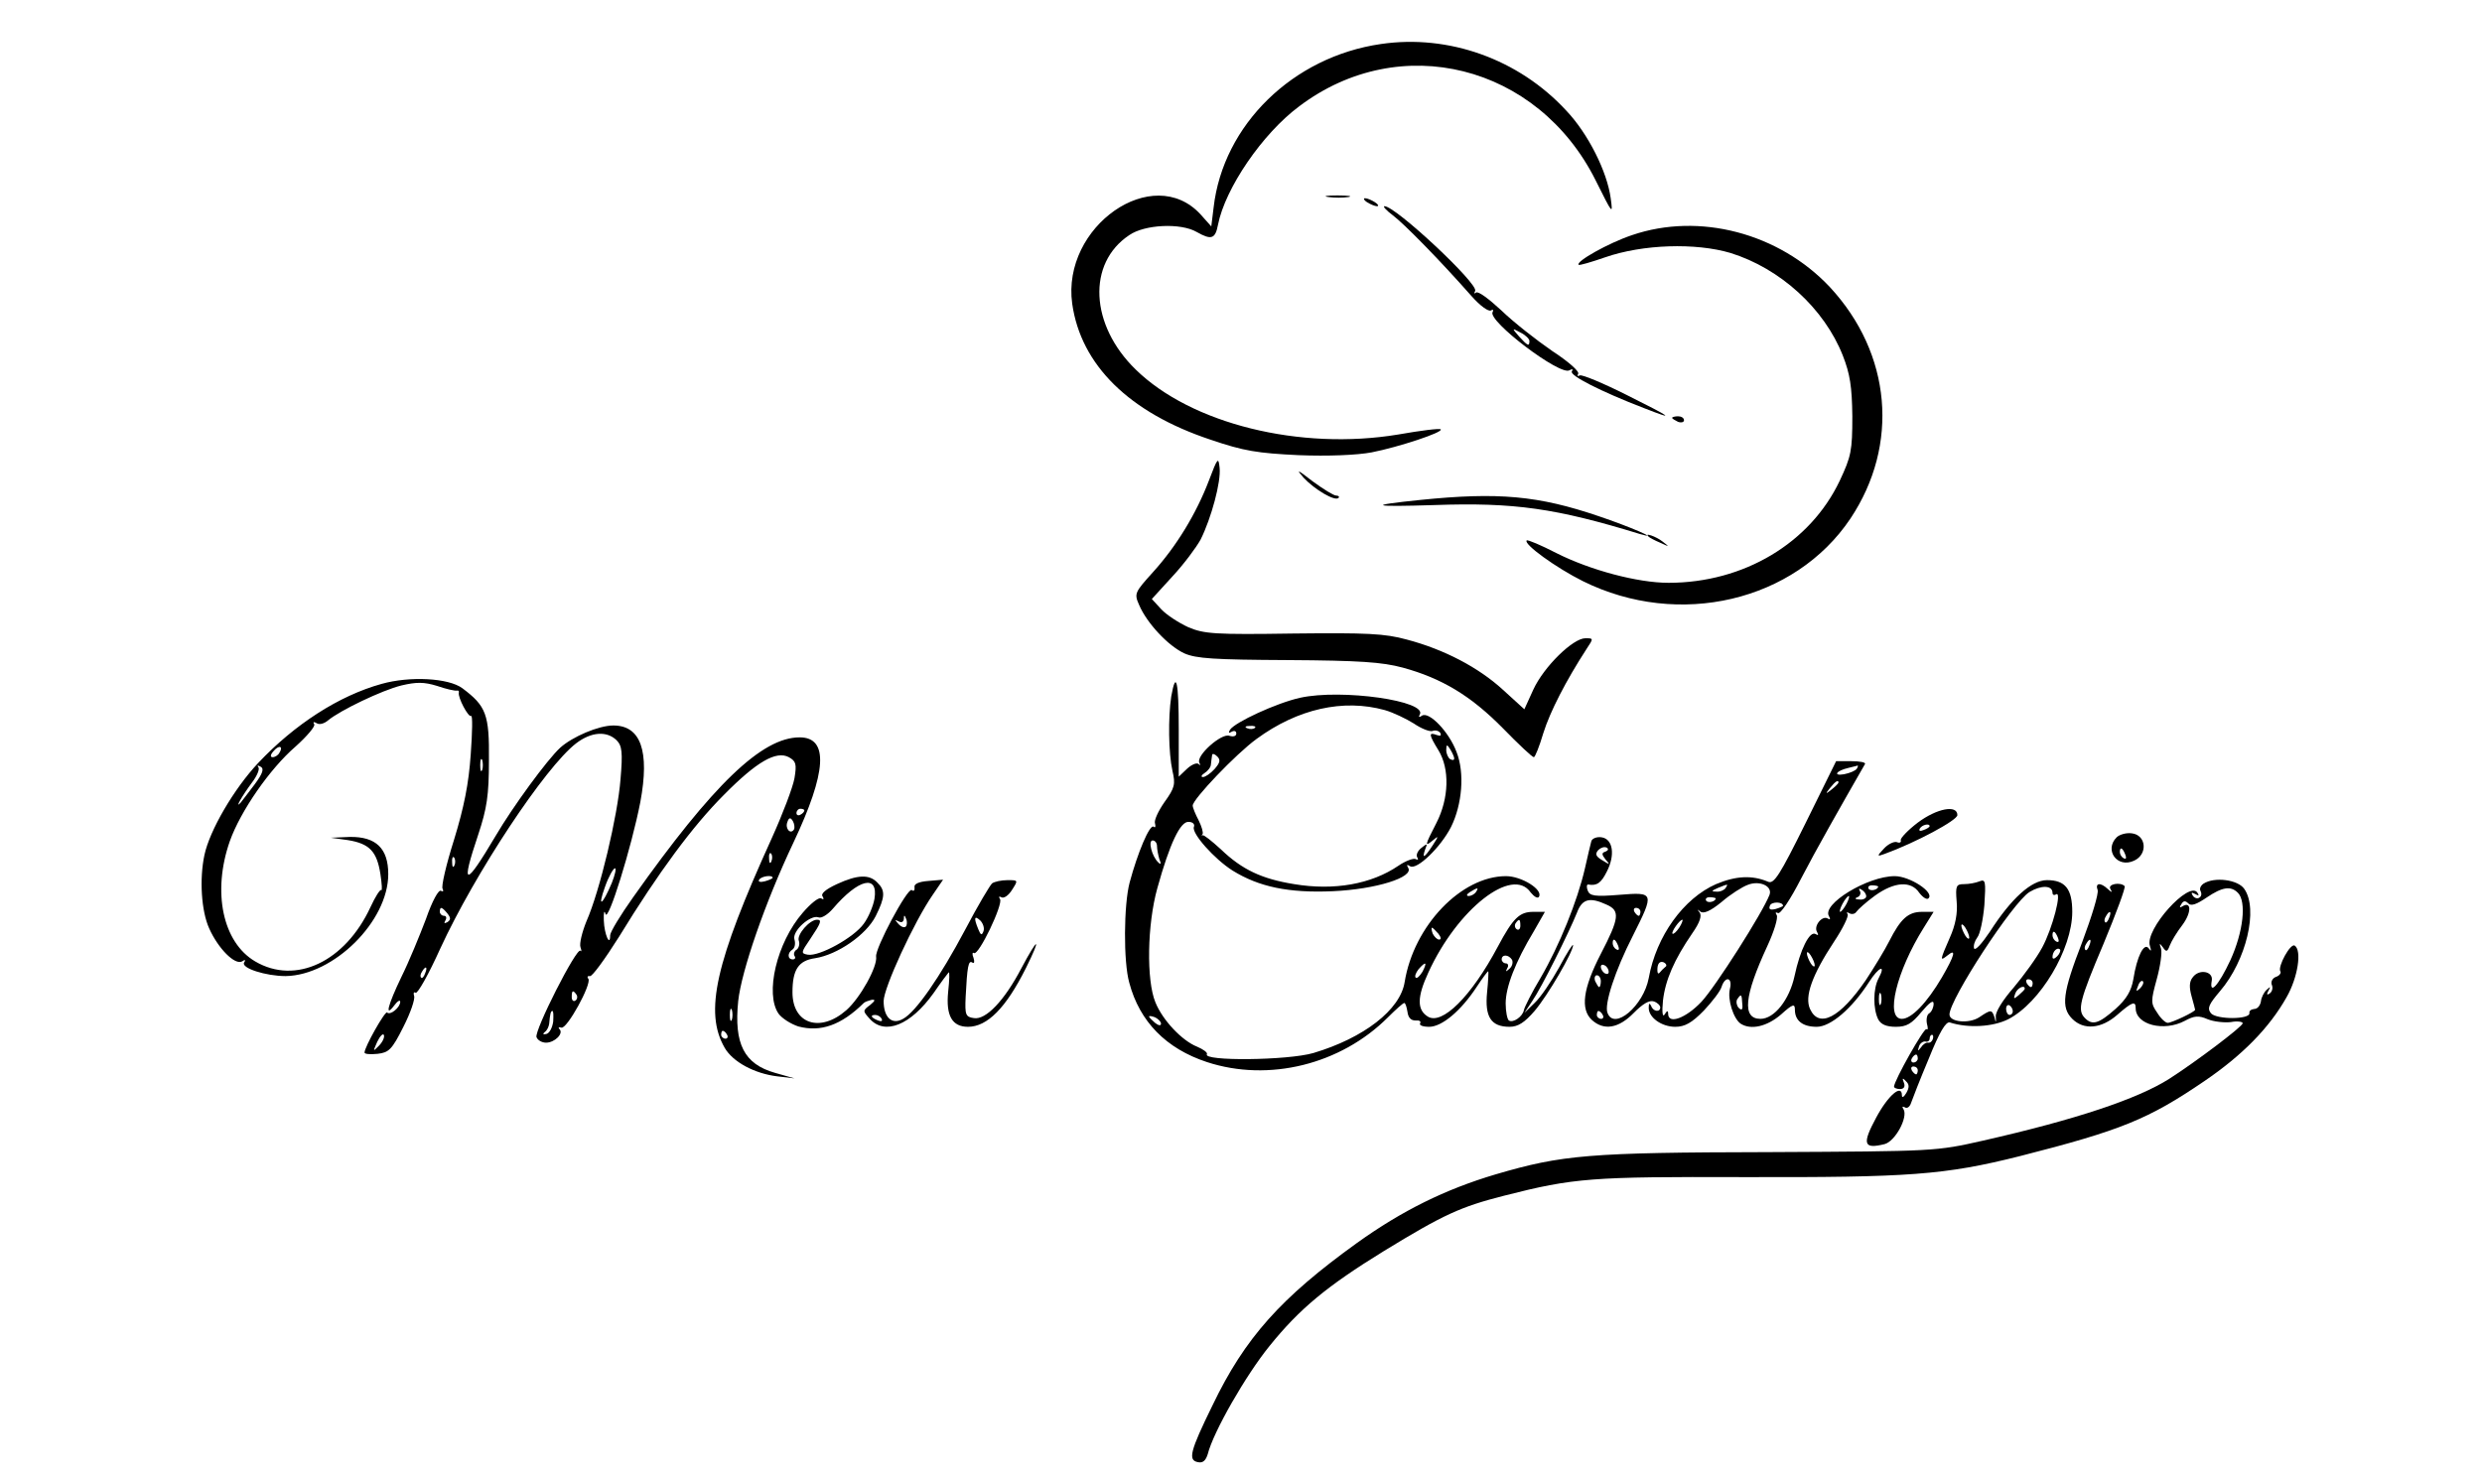 <?xml version="1.0" encoding="UTF-8"?>
<svg xmlns="http://www.w3.org/2000/svg" xmlns:xlink="http://www.w3.org/1999/xlink" width="107px" height="64px" viewBox="0 0 107 64" version="1.1">
<g id="surface1">
<path style=" stroke:none;fill-rule:nonzero;fill:rgb(0%,0%,0%);fill-opacity:1;" d="M 59.531 1.898 C 55.738 2.445 52.73 5.383 52.32 8.941 L 52.219 9.762 L 51.758 9.246 C 49.707 7.008 45.762 9.762 46.223 13.094 C 46.598 15.742 48.684 17.793 52.184 18.957 C 53.637 19.453 54.219 19.539 55.977 19.625 C 57.242 19.676 58.504 19.625 59.137 19.504 C 60.281 19.281 62.246 18.633 62.109 18.512 C 62.074 18.461 61.254 18.562 60.281 18.734 C 56.047 19.438 51.348 18.273 48.957 15.93 C 46.992 14.016 46.855 11.352 48.684 10.137 C 49.348 9.676 50.902 9.605 51.586 10 C 52.219 10.359 52.391 10.309 52.508 9.691 C 52.816 8.121 54.422 5.762 56.012 4.582 C 60.352 1.301 66.293 2.785 68.789 7.777 C 69.523 9.246 69.539 9.281 69.438 8.547 C 69.285 7.402 68.465 5.762 67.523 4.77 C 65.473 2.547 62.449 1.469 59.531 1.898 Z M 59.531 1.898 "/>
<path style=" stroke:none;fill-rule:nonzero;fill:rgb(0%,0%,0%);fill-opacity:1;" d="M 57.273 8.496 C 57.531 8.531 57.906 8.531 58.129 8.496 C 58.336 8.461 58.129 8.426 57.652 8.426 C 57.191 8.426 57 8.461 57.273 8.496 Z M 57.273 8.496 "/>
<path style=" stroke:none;fill-rule:nonzero;fill:rgb(0%,0%,0%);fill-opacity:1;" d="M 58.934 8.719 C 59.07 8.805 59.273 8.891 59.359 8.891 C 59.461 8.891 59.41 8.805 59.273 8.719 C 59.137 8.633 58.949 8.547 58.848 8.547 C 58.762 8.547 58.797 8.633 58.934 8.719 Z M 58.934 8.719 "/>
<path style=" stroke:none;fill-rule:nonzero;fill:rgb(0%,0%,0%);fill-opacity:1;" d="M 60.043 9.281 C 60.52 9.641 62.023 11.164 63.441 12.77 C 63.801 13.18 64.176 13.453 64.277 13.383 C 64.363 13.332 64.398 13.367 64.348 13.453 C 64.109 13.828 67.27 16.223 67.66 15.965 C 67.781 15.898 67.832 15.914 67.762 16.016 C 67.66 16.188 68.992 16.871 70.855 17.59 C 72.289 18.152 72.102 18.016 70.121 17.027 C 69.094 16.512 68.191 16.137 68.105 16.188 C 68.004 16.238 67.984 16.207 68.035 16.121 C 68.105 16.016 67.594 15.574 66.91 15.129 C 66.242 14.668 65.254 13.898 64.723 13.383 C 64.191 12.891 63.715 12.531 63.629 12.617 C 63.543 12.684 63.543 12.648 63.594 12.547 C 63.766 12.258 60.145 8.871 59.684 8.891 C 59.598 8.891 59.77 9.078 60.043 9.281 Z M 65.934 14.699 C 65.934 14.957 65.852 14.906 65.492 14.512 C 65.168 14.137 65.168 14.137 65.559 14.344 C 65.766 14.445 65.934 14.617 65.934 14.699 Z M 65.934 14.699 "/>
<path style=" stroke:none;fill-rule:nonzero;fill:rgb(0%,0%,0%);fill-opacity:1;" d="M 70.359 10.137 C 69.336 10.48 67.918 11.281 68.055 11.418 C 68.086 11.453 68.602 11.301 69.199 11.094 C 70.82 10.531 73.094 10.461 74.598 10.906 C 76.75 11.574 78.645 13.301 79.445 15.332 C 79.754 16.121 79.84 16.668 79.855 17.949 C 79.855 19.438 79.805 19.676 79.309 20.734 C 78.031 23.418 75.176 25.129 71.93 25.129 C 70.598 25.129 68.551 24.582 67.098 23.848 C 66.43 23.504 65.867 23.266 65.816 23.301 C 65.664 23.453 67.078 24.48 68.242 25.059 C 72.375 27.109 77.379 25.93 79.773 22.359 C 81.891 19.18 81.547 15.246 78.883 12.375 C 76.695 10.051 73.262 9.145 70.359 10.137 Z M 70.359 10.137 "/>
<path style=" stroke:none;fill-rule:nonzero;fill:rgb(0%,0%,0%);fill-opacity:1;" d="M 72.086 18.016 C 72.086 18.051 72.203 18.121 72.34 18.188 C 72.477 18.238 72.598 18.207 72.598 18.121 C 72.598 18.016 72.477 17.949 72.34 17.949 C 72.203 17.949 72.086 17.984 72.086 18.016 Z M 72.086 18.016 "/>
<path style=" stroke:none;fill-rule:nonzero;fill:rgb(0%,0%,0%);fill-opacity:1;" d="M 52.117 20.719 C 51.57 22.152 50.715 23.555 49.707 24.668 C 48.922 25.539 48.887 25.59 49.109 26.086 C 49.434 26.855 50.355 27.848 51.059 28.172 C 51.57 28.395 52.32 28.445 55.516 28.461 C 58.609 28.48 59.582 28.547 60.469 28.785 C 62.16 29.246 63.406 30 64.773 31.383 C 65.457 32.086 66.055 32.648 66.125 32.648 C 66.176 32.648 66.363 32.188 66.535 31.605 C 66.824 30.684 67.508 29.352 68.395 27.984 C 68.703 27.52 68.703 27.52 68.344 27.52 C 67.816 27.52 66.566 28.734 66.105 29.727 L 65.715 30.582 L 64.793 29.742 C 63.75 28.785 62.262 28 60.641 27.574 C 59.699 27.316 58.934 27.281 55.754 27.316 C 52.355 27.367 51.91 27.332 51.227 27.043 C 50.816 26.855 50.289 26.512 50.066 26.273 L 49.656 25.828 L 50.543 24.855 C 51.039 24.324 51.57 23.605 51.758 23.266 C 52.219 22.344 52.645 20.77 52.578 20.172 C 52.527 19.691 52.492 19.727 52.117 20.719 Z M 52.117 20.719 "/>
<path style=" stroke:none;fill-rule:nonzero;fill:rgb(0%,0%,0%);fill-opacity:1;" d="M 56.199 20.598 C 56.676 21.109 57.547 21.625 57.703 21.469 C 57.754 21.418 57.703 21.367 57.602 21.367 C 57.496 21.367 57.055 21.094 56.59 20.754 C 55.926 20.238 55.855 20.207 56.199 20.598 Z M 56.199 20.598 "/>
<path style=" stroke:none;fill-rule:nonzero;fill:rgb(0%,0%,0%);fill-opacity:1;" d="M 61.238 21.555 C 58.914 21.793 59.086 21.863 61.836 21.777 C 65.285 21.656 67.078 21.914 70.703 23.027 C 71.641 23.301 70.238 22.699 68.926 22.258 C 66.312 21.367 64.586 21.215 61.238 21.555 Z M 61.238 21.555 "/>
<path style=" stroke:none;fill-rule:nonzero;fill:rgb(0%,0%,0%);fill-opacity:1;" d="M 71.078 23.145 C 71.109 23.18 71.332 23.301 71.574 23.402 C 71.984 23.59 71.984 23.59 71.676 23.352 C 71.402 23.129 70.84 22.941 71.078 23.145 Z M 71.078 23.145 "/>
<path style=" stroke:none;fill-rule:nonzero;fill:rgb(0%,0%,0%);fill-opacity:1;" d="M 16.449 29.488 C 14.605 30 12.707 31.23 11.137 32.891 C 10.078 34.016 9.035 35.812 8.812 36.871 C 8.594 37.898 8.676 39.281 9.02 40.035 C 9.41 40.906 10.129 41.625 10.438 41.453 C 10.555 41.367 10.609 41.383 10.523 41.504 C 10.387 41.742 11.461 42.086 12.316 42.086 C 14.383 42.051 16.738 39.727 16.738 37.691 C 16.738 36.582 16.211 36.07 15.082 36.086 L 14.262 36.121 L 14.996 36.223 C 15.938 36.375 16.246 36.719 16.398 37.676 C 16.465 38.121 16.484 38.426 16.434 38.375 C 16.383 38.344 16.176 38.668 15.973 39.109 C 14.879 41.469 12.742 42.48 11 41.453 C 9.602 40.633 9.141 38.461 9.906 36.273 C 10.367 34.973 11.633 33.145 12.742 32.188 C 13.238 31.742 13.598 31.316 13.547 31.23 C 13.477 31.129 13.527 31.109 13.648 31.18 C 13.77 31.266 13.988 31.195 14.145 31.059 C 14.656 30.633 16.465 29.762 17.305 29.555 C 17.953 29.402 18.277 29.402 18.84 29.574 C 19.234 29.711 19.609 29.793 19.695 29.777 C 19.762 29.762 19.797 29.793 19.781 29.863 C 19.73 30.07 20.191 30.941 20.309 30.871 C 20.379 30.82 20.363 31.574 20.293 32.531 C 20.207 33.793 20.004 34.805 19.574 36.207 C 19.234 37.281 19.012 38.238 19.082 38.324 C 19.133 38.426 19.098 38.461 19.012 38.41 C 18.91 38.344 18.637 38.836 18.363 39.625 C 18.09 40.344 17.629 41.469 17.305 42.121 C 16.723 43.332 16.57 43.914 16.996 43.352 C 17.133 43.164 17.254 43.094 17.254 43.195 C 17.254 43.438 16.824 43.793 16.688 43.656 C 16.602 43.574 15.715 45.145 15.715 45.383 C 15.715 45.453 15.973 45.469 16.277 45.438 C 16.758 45.383 16.895 45.266 17.391 44.273 C 17.695 43.676 17.902 43.078 17.852 42.941 C 17.816 42.82 17.832 42.754 17.918 42.805 C 18.004 42.855 18.484 42 18.977 40.906 C 20.48 37.641 23.504 33.078 24.836 32.051 C 25.484 31.555 26.152 31.504 26.578 31.914 C 26.816 32.152 26.852 32.426 26.75 33.605 C 26.629 35.164 25.863 38.41 25.281 39.727 C 25.094 40.188 24.973 40.684 25.023 40.836 C 25.074 40.973 25.074 41.059 25.023 40.992 C 24.855 40.836 23.027 44.445 23.129 44.719 C 23.18 44.855 23.367 44.957 23.539 44.957 C 23.914 44.957 24.309 44.562 24.121 44.375 C 24.051 44.309 24.086 44.273 24.203 44.309 C 24.445 44.375 25.504 42.445 25.367 42.207 C 25.297 42.121 25.332 42.07 25.434 42.086 C 25.52 42.121 26.082 41.352 26.684 40.395 C 28.391 37.605 29.875 35.605 31.207 34.273 C 32.625 32.836 33.465 32.359 34.008 32.648 C 34.316 32.82 34.352 32.941 34.25 33.555 C 34.18 33.949 33.738 35.109 33.273 36.137 C 30.832 41.504 30.355 43.641 31.242 45.18 C 31.586 45.777 32.508 46.289 33.516 46.41 L 34.25 46.496 L 33.41 46.258 C 32.078 45.879 31.637 45.008 31.824 43.164 C 31.961 41.879 32.984 38.906 34.199 36.344 C 35.648 33.281 35.734 31.793 34.473 31.793 C 32.848 31.793 30.746 33.812 27.297 38.684 C 26.75 39.453 26.305 40.188 26.305 40.324 C 26.305 40.855 26.051 40.289 26.031 39.691 C 26.016 39.352 26.051 39.215 26.102 39.402 C 26.203 39.828 27.227 36.531 27.605 34.582 C 28.016 32.375 27.621 31.281 26.441 31.281 C 25.809 31.281 24.684 31.762 24.152 32.238 C 23.59 32.754 22.105 34.785 21.371 36.035 C 20.035 38.289 19.848 38.273 20.617 35.984 C 20.992 34.855 21.078 34.289 21.078 32.785 C 21.098 30.805 20.961 30.445 19.934 29.676 C 19.336 29.23 17.664 29.145 16.449 29.488 Z M 12.043 32.461 C 11.992 32.562 11.855 32.648 11.754 32.648 C 11.648 32.648 11.648 32.547 11.785 32.395 C 12.027 32.102 12.23 32.172 12.043 32.461 Z M 20.789 33.195 C 20.738 33.316 20.703 33.23 20.703 32.992 C 20.703 32.754 20.738 32.668 20.789 32.77 C 20.824 32.891 20.824 33.094 20.789 33.195 Z M 10.984 33.812 C 10.727 34.152 10.453 34.512 10.367 34.617 C 10.113 34.891 10.418 34.344 10.863 33.742 C 11.086 33.453 11.207 33.145 11.137 33.078 C 11.07 32.992 11.121 32.992 11.238 33.059 C 11.395 33.145 11.324 33.352 10.984 33.812 Z M 34.676 34.941 C 34.676 34.992 34.609 35.078 34.504 35.129 C 34.418 35.18 34.336 35.145 34.336 35.059 C 34.336 34.957 34.418 34.871 34.504 34.871 C 34.609 34.871 34.676 34.906 34.676 34.941 Z M 34.23 35.762 C 34.078 36 33.84 35.727 33.941 35.453 C 34.008 35.246 34.078 35.23 34.18 35.402 C 34.25 35.52 34.266 35.691 34.23 35.762 Z M 33.258 37.129 C 33.207 37.266 33.156 37.215 33.156 37.027 C 33.137 36.836 33.191 36.734 33.242 36.805 C 33.293 36.855 33.309 37.008 33.258 37.129 Z M 19.594 37.301 C 19.543 37.438 19.492 37.383 19.492 37.195 C 19.473 37.008 19.523 36.906 19.574 36.973 C 19.625 37.027 19.645 37.18 19.594 37.301 Z M 26.375 38.07 C 25.965 39.043 25.742 39.18 26.082 38.238 C 26.238 37.793 26.441 37.438 26.512 37.438 C 26.578 37.438 26.512 37.727 26.375 38.07 Z M 33.309 37.848 C 33.309 37.879 33.156 37.949 32.969 38 C 32.781 38.051 32.66 38.016 32.73 37.93 C 32.812 37.777 33.309 37.711 33.309 37.848 Z M 19.285 39.383 C 19.438 39.574 19.438 39.656 19.285 39.762 C 19.148 39.828 19.133 39.812 19.199 39.691 C 19.27 39.574 19.234 39.488 19.148 39.488 C 19.047 39.488 18.961 39.402 18.961 39.316 C 18.961 39.078 19.047 39.094 19.285 39.383 Z M 18.328 41.965 C 18.277 42.121 18.191 42.207 18.156 42.152 C 18.105 42.102 18.125 42 18.191 41.898 C 18.348 41.625 18.449 41.676 18.328 41.965 Z M 24.855 42.891 C 24.906 42.973 24.887 43.094 24.801 43.145 C 24.719 43.195 24.648 43.129 24.648 42.992 C 24.648 42.699 24.699 42.668 24.855 42.891 Z M 31.551 43.965 C 31.5 44.086 31.465 44 31.465 43.762 C 31.465 43.52 31.5 43.438 31.551 43.539 C 31.586 43.656 31.586 43.863 31.551 43.965 Z M 23.848 44.051 C 23.812 44.309 23.691 44.547 23.555 44.582 C 23.402 44.617 23.387 44.582 23.488 44.496 C 23.59 44.426 23.66 44.258 23.676 44.137 C 23.711 43.727 23.742 43.59 23.812 43.59 C 23.863 43.59 23.863 43.793 23.848 44.051 Z M 16.332 45.094 C 16.074 45.352 16.074 45.352 16.262 44.922 C 16.383 44.668 16.52 44.531 16.551 44.633 C 16.586 44.734 16.484 44.941 16.332 45.094 Z M 31.344 44.617 C 31.395 44.699 31.363 44.785 31.277 44.785 C 31.176 44.785 31.09 44.699 31.09 44.617 C 31.09 44.512 31.121 44.445 31.156 44.445 C 31.207 44.445 31.293 44.512 31.344 44.617 Z M 31.344 44.617 "/>
<path style=" stroke:none;fill-rule:nonzero;fill:rgb(0%,0%,0%);fill-opacity:1;" d="M 50.492 30.035 C 50.355 30.957 50.375 32.461 50.543 33.23 C 50.68 33.812 50.648 33.965 50.203 34.582 C 49.93 34.973 49.742 35.383 49.793 35.504 C 49.828 35.641 49.809 35.711 49.727 35.641 C 49.555 35.555 49.043 36.77 48.699 38.051 C 48.445 39.008 48.426 41.469 48.684 42.375 C 49.129 44.051 50.273 45.215 52.031 45.793 C 54.695 46.668 57.805 45.898 59.836 43.863 C 60.18 43.52 60.488 43.246 60.539 43.246 C 60.59 43.246 60.641 43.418 60.676 43.625 C 60.707 43.879 60.828 44 61.016 44 C 61.188 43.984 61.273 44.035 61.223 44.121 C 61.168 44.207 61.34 44.273 61.613 44.273 C 62.16 44.273 62.98 43.59 63.664 42.547 C 63.902 42.188 64.125 41.879 64.16 41.879 C 64.176 41.879 64.16 42.289 64.109 42.785 C 64.004 43.848 64.277 44.273 65.082 44.273 C 65.441 44.273 65.73 44.086 66.156 43.59 C 66.738 42.906 67.816 41.043 67.816 40.754 C 67.816 40.668 67.543 41.094 67.215 41.711 C 66.875 42.324 66.414 43.008 66.156 43.246 L 65.715 43.676 L 66.055 43.164 C 66.449 42.598 67.625 40.238 67.984 39.352 C 68.207 38.754 68.531 38.668 69.266 39.008 C 69.848 39.266 69.812 39.59 69.012 41.129 C 68.242 42.617 68.121 43.52 68.633 43.984 C 69.148 44.445 69.777 44.344 70.43 43.676 C 70.82 43.281 71.109 43.109 71.301 43.18 C 71.453 43.23 71.574 43.352 71.574 43.438 C 71.574 43.656 71.266 43.625 71.18 43.367 C 71.109 43.23 71.078 43.266 71.078 43.438 C 71.059 43.863 71.625 44.273 72.223 44.273 C 72.633 44.273 72.938 44.102 73.453 43.574 C 73.809 43.195 74.168 42.734 74.219 42.547 C 74.375 42.07 74.699 42.137 74.578 42.633 C 74.461 43.094 74.734 43.93 75.039 44.137 C 75.484 44.426 76.184 44.258 76.781 43.742 C 77.293 43.281 77.379 43.266 77.379 43.539 C 77.379 44.016 77.723 44.273 78.32 44.273 C 78.918 44.273 79.84 43.488 80.574 42.344 C 81 41.676 81.324 41.555 80.984 42.188 C 80.746 42.633 80.746 43.504 80.969 43.949 C 81.086 44.172 81.324 44.273 81.734 44.273 C 82.199 44.273 82.418 44.137 82.828 43.641 C 83.188 43.215 83.359 43.094 83.359 43.281 C 83.359 43.438 83.273 43.625 83.172 43.691 C 83.07 43.742 83.035 43.949 83.07 44.137 C 83.121 44.324 83.121 44.426 83.051 44.375 C 82.965 44.273 81.652 46.598 81.652 46.855 C 81.652 46.906 81.77 46.957 81.906 46.957 C 82.078 46.957 82.145 46.855 82.078 46.684 C 81.992 46.48 82.027 46.461 82.164 46.617 C 82.316 46.754 82.316 46.891 82.18 47.129 C 82.078 47.301 81.992 47.352 81.992 47.23 C 81.992 46.719 81.395 47.23 80.883 48.188 C 80.266 49.332 80.336 49.555 81.242 49.332 C 81.703 49.215 82.266 48.172 82.062 47.828 C 81.992 47.727 82.008 47.691 82.113 47.742 C 82.215 47.812 82.332 47.727 82.387 47.555 C 82.438 47.402 82.777 46.531 83.152 45.641 C 83.613 44.496 83.887 44.035 84.059 44.086 C 84.863 44.344 85.922 44.273 86.57 43.949 C 87.953 43.246 89.336 40.922 89.336 39.316 C 89.336 38.324 89.031 37.949 88.246 37.949 C 87.578 37.949 86.707 38.734 85.785 40.172 C 85.441 40.684 85.152 41.008 85.102 40.891 C 85.066 40.77 85.137 40.562 85.238 40.426 C 85.359 40.289 85.492 39.656 85.547 39.027 C 85.613 38 85.598 37.898 85.34 38 C 85.168 38.07 84.879 38.121 84.676 38.121 C 84.332 38.121 84.297 38.188 84.352 38.871 C 84.402 39.367 84.297 39.898 84.059 40.426 C 83.633 41.402 83.613 41.469 83.957 41.195 C 84.352 40.871 84.266 41.195 83.719 42.137 C 83.07 43.246 82.402 43.93 81.992 43.93 C 81.258 43.93 81.754 41.879 82.934 40 L 83.359 39.316 L 82.863 39.316 C 82.266 39.316 81.941 39.605 81.445 40.582 C 81.258 40.957 80.797 41.711 80.438 42.258 C 79.328 43.879 78.422 44.359 78.031 43.504 C 77.789 42.973 78.113 42.051 79.07 40.598 C 79.445 40.035 79.703 39.504 79.652 39.418 C 79.582 39.332 79.637 39.316 79.738 39.383 C 79.84 39.438 79.977 39.402 80.027 39.316 C 80.098 39.215 80.453 38.891 80.832 38.617 C 81.668 38.016 82.387 37.965 82.742 38.496 C 82.898 38.699 83.07 38.805 83.137 38.734 C 83.41 38.48 82.332 37.777 81.684 37.777 C 80.508 37.777 78.523 38.992 78.848 39.504 C 78.918 39.625 78.902 39.676 78.797 39.605 C 78.559 39.453 78.168 39.93 78.336 40.188 C 78.406 40.324 78.387 40.344 78.27 40.273 C 78.012 40.121 77.602 40.957 77.363 42.086 C 77.141 43.109 76.492 43.93 75.895 43.93 C 75.09 43.93 75.195 42.941 76.184 40.805 C 76.477 40.172 76.664 39.574 76.594 39.453 C 76.527 39.352 76.543 39.316 76.645 39.367 C 76.75 39.438 77.191 38.77 77.637 37.898 C 78.285 36.648 79.344 34.785 80.402 32.941 C 80.438 32.871 80.184 32.82 79.805 32.82 L 79.156 32.82 L 77.84 35.488 C 76.73 37.727 76.477 38.137 76.219 38.016 C 75.535 37.727 74.836 37.762 73.98 38.121 C 72.582 38.734 71.402 40.359 71.078 42.172 C 70.855 43.367 69.59 44.445 69.301 43.676 C 69.148 43.316 69.625 41.848 70.395 40.344 C 71.332 38.48 71.316 38.461 69.812 38.582 C 68.754 38.668 68.531 38.633 68.445 38.395 C 68.395 38.258 68.395 38.137 68.465 38.137 C 68.84 38.207 69.027 38.07 69.266 37.59 C 69.641 36.871 69.539 36.172 69.043 36.102 C 68.84 36.07 68.633 36.152 68.602 36.273 C 68.566 36.395 68.445 36.922 68.328 37.438 C 68.004 38.855 67.215 40.785 66.43 42.137 C 66.039 42.785 65.715 43.438 65.695 43.555 C 65.645 43.828 65.234 44.121 65.047 44 C 64.98 43.949 64.91 43.625 64.91 43.266 C 64.91 42.562 65.32 41.488 66.125 40.152 L 66.602 39.316 L 66.105 39.316 C 65.508 39.316 65.234 39.574 64.57 40.82 C 63.426 42.973 62.16 44.223 61.547 43.828 C 61.086 43.539 61.086 42.992 61.578 41.93 C 62.828 39.195 65.199 37.332 65.988 38.48 C 66.141 38.668 66.293 38.754 66.344 38.668 C 66.535 38.359 65.594 37.777 64.926 37.777 C 62.996 37.777 60.949 39.914 60.555 42.344 C 60.367 43.539 58.797 44.754 56.625 45.402 C 55.516 45.727 51.824 45.762 52.031 45.453 C 52.066 45.383 51.879 45.246 51.605 45.129 C 50.953 44.871 50.117 43.984 49.809 43.215 C 49.418 42.273 49.453 39.863 49.895 38.289 C 50.426 36.375 50.887 35.402 51.246 35.438 C 51.418 35.438 51.52 35.539 51.469 35.656 C 51.363 35.93 52.355 37.043 53.141 37.539 C 54.27 38.238 55.551 38.512 57.465 38.426 C 59.309 38.344 60.965 37.828 60.707 37.418 C 60.625 37.281 60.656 37.266 60.793 37.352 C 61.086 37.52 62.109 36.531 62.555 35.656 C 63.031 34.699 63.152 33.332 62.793 32.426 C 62.469 31.555 61.613 30.668 61.305 30.855 C 61.188 30.941 61.137 30.922 61.203 30.82 C 61.578 30.223 57.84 29.691 56.047 30.086 C 55.039 30.309 53.227 31.145 53.023 31.469 C 52.953 31.605 52.969 31.625 53.09 31.555 C 53.211 31.488 53.297 31.52 53.297 31.625 C 53.297 31.742 53.176 31.777 53.004 31.727 C 52.664 31.59 51.535 32.598 51.707 32.891 C 51.758 32.992 51.742 33.027 51.672 32.941 C 51.586 32.871 51.363 32.973 51.176 33.145 L 50.816 33.488 L 50.816 31.453 C 50.816 29.383 50.699 28.855 50.492 30.035 Z M 59.699 30.617 C 60.059 30.719 60.625 30.992 60.949 31.195 C 61.273 31.418 61.633 31.555 61.75 31.52 C 61.871 31.469 62.023 31.504 62.094 31.605 C 62.145 31.727 62.094 31.742 61.938 31.691 C 61.578 31.555 61.598 31.676 62.008 32.344 C 62.504 33.145 62.469 34.426 61.922 35.488 C 61.41 36.48 61.41 36.531 61.785 36.223 C 62.023 36.016 62.023 36.051 61.766 36.445 C 61.41 36.992 61.289 37.059 61.441 36.617 C 61.547 36.359 61.527 36.359 61.273 36.562 C 61.117 36.684 61.031 36.871 61.102 36.973 C 61.152 37.059 61.137 37.094 61.031 37.043 C 60.949 36.992 60.605 37.109 60.281 37.332 C 59.121 38.121 57.516 38.41 55.789 38.121 C 54.406 37.898 53.551 37.504 52.629 36.617 C 52.234 36.258 51.895 35.984 51.844 36.016 C 51.793 36.035 51.793 36.016 51.844 35.965 C 51.879 35.898 51.809 35.641 51.672 35.367 C 51.535 35.109 51.418 34.82 51.418 34.734 C 51.418 34.461 53.277 32.512 54.168 31.863 C 55.941 30.562 57.906 30.121 59.699 30.617 Z M 54.098 31.383 C 54.047 31.438 53.895 31.453 53.773 31.402 C 53.637 31.352 53.688 31.301 53.875 31.301 C 54.062 31.281 54.168 31.332 54.098 31.383 Z M 62.691 32.699 C 62.691 32.785 62.621 32.785 62.52 32.734 C 62.434 32.684 62.348 32.496 62.348 32.344 C 62.348 32.086 62.383 32.086 62.52 32.309 C 62.605 32.445 62.691 32.633 62.691 32.699 Z M 52.355 33.164 C 52.184 33.352 51.961 33.504 51.859 33.504 C 51.758 33.504 51.793 33.418 51.93 33.332 C 52.066 33.246 52.203 33.078 52.203 32.957 C 52.219 32.836 52.234 32.668 52.254 32.562 C 52.254 32.48 52.355 32.496 52.477 32.617 C 52.629 32.77 52.594 32.891 52.355 33.164 Z M 80.047 33.145 C 79.992 33.23 79.754 33.332 79.5 33.383 C 79.004 33.469 79.156 33.23 79.688 33.109 C 79.875 33.059 80.047 33.027 80.078 33.008 C 80.113 33.008 80.098 33.059 80.047 33.145 Z M 79.258 33.742 C 79.258 33.777 79.121 33.914 78.969 34.035 C 78.695 34.258 78.68 34.238 78.902 33.965 C 79.121 33.691 79.258 33.605 79.258 33.742 Z M 49.879 36.48 C 49.879 36.617 49.93 36.871 49.98 37.043 C 50.066 37.246 50.051 37.301 49.93 37.18 C 49.656 36.922 49.484 36.238 49.691 36.238 C 49.793 36.238 49.879 36.344 49.879 36.48 Z M 69.215 36.719 C 69.043 36.77 69.043 36.836 69.215 37.059 C 69.422 37.281 69.402 37.301 69.078 37.094 C 68.789 36.922 68.754 36.82 68.906 36.648 C 69.012 36.547 69.164 36.496 69.266 36.547 C 69.352 36.598 69.336 36.668 69.215 36.719 Z M 76.285 38.582 C 75.98 39.367 73.945 42.562 73.348 43.195 C 72.684 43.898 71.914 44.188 71.914 43.711 C 71.914 43.555 71.863 43.574 71.762 43.742 C 71.676 43.879 71.641 43.656 71.691 43.145 C 71.793 42.258 72.172 41.383 72.957 40.238 C 73.281 39.777 73.383 39.469 73.262 39.332 C 73.16 39.195 73.16 39.195 73.297 39.301 C 73.434 39.418 73.742 39.281 74.219 38.891 C 74.598 38.562 75.109 38.238 75.348 38.152 C 75.859 37.949 76.422 38.207 76.285 38.582 Z M 74.391 38.289 C 74.34 38.375 74.152 38.461 74 38.445 C 73.758 38.445 73.777 38.41 74.051 38.289 C 74.512 38.102 74.512 38.102 74.391 38.289 Z M 80.969 38.223 C 80.969 38.359 80.645 38.445 80.559 38.324 C 80.508 38.238 80.574 38.172 80.711 38.172 C 80.848 38.172 80.969 38.207 80.969 38.223 Z M 88.484 38.496 C 88.484 38.582 88.551 38.617 88.637 38.562 C 88.91 38.395 88.484 40.035 88.039 40.855 C 87.801 41.301 87.238 42.07 86.809 42.582 C 86.348 43.109 86.023 43.625 86.039 43.828 C 86.059 44.102 86.039 44.121 85.988 43.879 C 85.871 43.52 85.836 43.52 85.324 43.863 C 84.879 44.152 84.043 44.07 84.043 43.742 C 84.043 43.094 86.773 38.906 87.492 38.461 C 88.004 38.152 88.484 38.172 88.484 38.496 Z M 63.629 38.461 C 63.578 38.547 63.426 38.633 63.32 38.633 C 63.203 38.633 63.219 38.562 63.375 38.461 C 63.699 38.258 63.766 38.258 63.629 38.461 Z M 80.453 38.648 C 80.453 38.734 80.316 38.805 80.164 38.785 C 79.977 38.785 79.941 38.734 80.078 38.684 C 80.184 38.648 80.234 38.512 80.184 38.426 C 80.113 38.309 80.148 38.289 80.25 38.359 C 80.371 38.426 80.453 38.547 80.453 38.648 Z M 73.965 38.734 C 73.965 38.871 73.641 38.957 73.555 38.836 C 73.504 38.754 73.57 38.684 73.707 38.684 C 73.844 38.684 73.965 38.719 73.965 38.734 Z M 79.602 38.973 C 79.5 39.164 79.379 39.316 79.328 39.316 C 79.293 39.316 79.328 39.164 79.43 38.973 C 79.531 38.785 79.652 38.633 79.703 38.633 C 79.738 38.633 79.703 38.785 79.602 38.973 Z M 76.867 39.059 C 76.867 39.078 76.715 39.145 76.543 39.195 C 76.32 39.246 76.234 39.215 76.305 39.043 C 76.371 38.871 76.867 38.871 76.867 39.059 Z M 70.719 39.316 C 70.719 39.402 70.684 39.488 70.648 39.488 C 70.598 39.488 70.512 39.402 70.461 39.316 C 70.41 39.215 70.445 39.145 70.531 39.145 C 70.633 39.145 70.719 39.215 70.719 39.316 Z M 65.543 39.914 C 65.543 40.051 65.473 40.121 65.391 40.07 C 65.305 40.016 65.285 39.898 65.336 39.812 C 65.492 39.59 65.543 39.625 65.543 39.914 Z M 72.391 40 C 72.273 40.172 72.152 40.289 72.102 40.258 C 72.035 40.188 72.41 39.656 72.527 39.656 C 72.562 39.656 72.512 39.812 72.391 40 Z M 84.895 40.426 C 84.895 40.512 84.812 40.48 84.727 40.344 C 84.641 40.207 84.555 40 84.555 39.914 C 84.555 39.812 84.641 39.863 84.727 40 C 84.812 40.137 84.895 40.324 84.895 40.426 Z M 62.008 40.258 C 62.125 40.41 62.145 40.512 62.039 40.512 C 61.957 40.512 61.836 40.395 61.766 40.258 C 61.715 40.121 61.699 40 61.734 40 C 61.766 40 61.887 40.121 62.008 40.258 Z M 88.723 40.445 C 88.773 40.582 88.758 40.648 88.652 40.598 C 88.551 40.547 88.484 40.426 88.484 40.324 C 88.484 40.086 88.602 40.137 88.723 40.445 Z M 69.762 40.785 C 69.812 40.922 69.797 40.992 69.695 40.941 C 69.59 40.891 69.523 40.77 69.523 40.668 C 69.523 40.426 69.641 40.48 69.762 40.785 Z M 88.688 41.23 C 88.57 41.352 88.484 41.367 88.484 41.266 C 88.484 41.027 88.688 40.82 88.809 40.941 C 88.844 40.992 88.789 41.129 88.688 41.23 Z M 78.234 41.625 C 78.234 41.711 78.148 41.676 78.062 41.539 C 77.977 41.402 77.895 41.195 77.895 41.109 C 77.895 41.008 77.977 41.059 78.062 41.195 C 78.148 41.332 78.234 41.52 78.234 41.625 Z M 65.184 41.383 C 65.234 41.488 65.199 41.656 65.082 41.762 C 64.91 41.914 64.895 41.914 64.98 41.742 C 65.047 41.641 65.012 41.539 64.926 41.539 C 64.824 41.539 64.738 41.453 64.738 41.367 C 64.738 41.145 65.031 41.145 65.184 41.383 Z M 71.793 41.691 C 71.727 41.742 71.605 41.863 71.539 41.949 C 71.469 42.016 71.438 41.93 71.453 41.742 C 71.469 41.539 71.555 41.438 71.711 41.488 C 71.828 41.539 71.879 41.641 71.793 41.691 Z M 61.324 41.898 C 61.203 42.086 61.086 42.207 61.031 42.152 C 60.98 42.102 61.031 41.949 61.152 41.793 C 61.461 41.438 61.547 41.469 61.324 41.898 Z M 69.352 41.898 C 69.352 42 69.285 42.016 69.18 41.965 C 69.094 41.914 69.012 41.777 69.012 41.691 C 69.012 41.59 69.094 41.574 69.18 41.625 C 69.285 41.676 69.352 41.812 69.352 41.898 Z M 69.012 42.309 C 69.012 42.445 68.977 42.562 68.941 42.562 C 68.906 42.562 68.84 42.445 68.77 42.309 C 68.719 42.172 68.754 42.051 68.84 42.051 C 68.941 42.051 69.012 42.172 69.012 42.309 Z M 87.629 42.395 C 87.629 42.48 87.594 42.562 87.562 42.562 C 87.508 42.562 87.426 42.48 87.375 42.395 C 87.32 42.289 87.355 42.223 87.441 42.223 C 87.543 42.223 87.629 42.289 87.629 42.395 Z M 87.289 42.633 C 87.289 42.668 87.168 42.785 87.031 42.906 C 86.809 43.094 86.793 43.078 86.879 42.836 C 86.965 42.598 87.289 42.445 87.289 42.633 Z M 81.086 43.281 C 81.035 43.402 81 43.316 81 43.078 C 81 42.836 81.035 42.754 81.086 42.855 C 81.121 42.973 81.121 43.18 81.086 43.281 Z M 75.109 43.266 C 75.141 43.539 75.09 43.59 74.953 43.453 C 74.871 43.367 74.836 43.195 74.887 43.094 C 75.059 42.836 75.09 42.855 75.109 43.266 Z M 86.773 43.605 C 86.773 43.691 86.707 43.762 86.637 43.762 C 86.555 43.762 86.484 43.641 86.484 43.504 C 86.484 43.367 86.555 43.301 86.637 43.352 C 86.707 43.402 86.773 43.504 86.773 43.605 Z M 69.094 43.762 C 69.148 43.848 69.113 43.93 69.027 43.93 C 68.926 43.93 68.84 43.848 68.84 43.762 C 68.84 43.656 68.875 43.59 68.906 43.59 C 68.957 43.59 69.043 43.656 69.094 43.762 Z M 50.051 44.137 C 50.051 44.238 49.945 44.223 49.793 44.102 C 49.656 43.984 49.535 43.863 49.535 43.828 C 49.535 43.793 49.656 43.812 49.793 43.863 C 49.93 43.93 50.051 44.051 50.051 44.137 Z M 83.324 44.805 C 83.289 44.906 83.207 44.973 83.121 44.957 C 83.035 44.941 82.898 45.027 82.812 45.164 C 82.676 45.332 82.66 45.332 82.727 45.129 C 82.762 44.992 82.898 44.891 83 44.906 C 83.102 44.941 83.188 44.871 83.188 44.785 C 83.188 44.684 83.238 44.617 83.289 44.617 C 83.34 44.617 83.359 44.699 83.324 44.805 Z M 82.676 45.641 C 82.676 45.727 82.59 45.812 82.488 45.812 C 82.402 45.812 82.367 45.727 82.418 45.641 C 82.469 45.539 82.555 45.469 82.605 45.469 C 82.641 45.469 82.676 45.539 82.676 45.641 Z M 82.676 46.152 C 82.676 46.238 82.641 46.324 82.605 46.324 C 82.555 46.324 82.469 46.238 82.418 46.152 C 82.367 46.051 82.402 45.984 82.488 45.984 C 82.59 45.984 82.676 46.051 82.676 46.152 Z M 82.676 46.152 "/>
<path style=" stroke:none;fill-rule:nonzero;fill:rgb(0%,0%,0%);fill-opacity:1;" d="M 82.676 35.469 C 82.25 35.793 81.926 36.137 81.941 36.223 C 81.977 36.324 81.891 36.359 81.77 36.309 C 81.652 36.273 81.395 36.395 81.223 36.582 C 80.898 36.922 80.918 36.941 81.242 36.82 C 82.605 36.324 84.383 35.367 84.383 35.145 C 84.383 34.684 83.496 34.855 82.676 35.469 Z M 83.188 35.625 C 83.188 35.656 83.07 35.742 82.914 35.793 C 82.777 35.848 82.711 35.828 82.762 35.727 C 82.863 35.555 83.188 35.488 83.188 35.625 Z M 83.188 35.625 "/>
<path style=" stroke:none;fill-rule:nonzero;fill:rgb(0%,0%,0%);fill-opacity:1;" d="M 91.25 36.102 C 90.703 36.648 91.27 37.453 92.004 37.109 C 92.602 36.836 92.531 36 91.898 35.93 C 91.66 35.898 91.371 35.984 91.25 36.102 Z M 91.625 36.855 C 91.676 36.992 91.66 37.059 91.559 37.008 C 91.457 36.957 91.387 36.836 91.387 36.734 C 91.387 36.496 91.508 36.547 91.625 36.855 Z M 91.625 36.855 "/>
<path style=" stroke:none;fill-rule:nonzero;fill:rgb(0%,0%,0%);fill-opacity:1;" d="M 36.078 38.121 C 35.598 38.344 35.375 38.531 35.461 38.648 C 35.531 38.77 35.512 38.805 35.395 38.734 C 35.289 38.684 34.949 38.957 34.609 39.352 C 33.48 40.648 32.969 42.855 33.566 43.711 C 33.719 43.914 34.094 44.152 34.418 44.258 C 35.375 44.512 36.266 44.207 37.238 43.246 C 37.289 43.195 37.441 43.145 37.578 43.109 C 37.75 43.094 37.734 43.145 37.512 43.332 C 37.188 43.574 37.188 43.59 37.496 43.93 C 38.145 44.648 39.254 44.207 40.246 42.82 C 40.551 42.375 40.859 41.965 40.895 41.93 C 40.945 41.879 40.93 42.258 40.875 42.77 C 40.773 43.793 41.047 44.273 41.73 44.273 C 42.566 44.273 43.371 43.453 44.227 41.742 C 44.906 40.375 44.77 40.359 44.035 41.742 C 43.301 43.145 42.5 43.984 41.988 43.898 C 41.629 43.848 41.594 43.762 41.629 42.992 C 41.695 41.691 41.746 41.383 41.918 41.504 C 42.004 41.555 42.02 41.469 41.969 41.301 C 41.902 41.145 41.918 41.043 41.988 41.094 C 42.191 41.215 43.25 38.992 43.113 38.77 C 43.047 38.668 43.062 38.633 43.164 38.684 C 43.27 38.754 43.473 38.617 43.625 38.375 C 43.898 37.949 43.898 37.949 43.438 37.949 C 43.164 37.949 42.875 38.016 42.773 38.086 C 42.688 38.152 42.156 39.043 41.609 40.086 C 40.52 42.137 39.477 43.641 38.93 43.93 C 38.449 44.207 38.094 43.863 38.094 43.164 C 38.094 42.598 39.406 39.742 40.211 38.582 L 40.656 37.93 L 40.023 37.984 C 39.594 38.016 39.391 38.121 39.426 38.258 C 39.441 38.395 39.391 38.445 39.305 38.375 C 39.117 38.273 37.715 40.906 37.77 41.246 C 37.836 41.676 37.086 43.027 36.488 43.555 C 35.359 44.547 34.164 44.152 34.164 42.785 C 34.164 41.812 34.418 41.418 35.137 41.316 C 36.109 41.164 37.34 40.309 37.75 39.504 C 38.16 38.684 38.176 38.395 37.82 38.051 C 37.477 37.691 36.965 37.711 36.078 38.121 Z M 37.699 38.754 C 37.648 39.059 37.441 39.555 37.238 39.828 C 36.812 40.426 35.324 41.246 34.828 41.164 C 34.523 41.109 34.523 41.078 34.934 40.48 C 35.395 39.793 35.445 39.656 35.223 39.656 C 34.898 39.656 34.336 40.309 34.438 40.562 C 34.488 40.699 34.438 40.871 34.352 40.941 C 34.25 40.992 34.199 41.129 34.25 41.215 C 34.316 41.301 34.266 41.367 34.18 41.367 C 33.941 41.367 33.941 41.078 34.164 40.941 C 34.266 40.871 34.301 40.684 34.25 40.512 C 34.129 40.152 34.949 39.418 35.289 39.555 C 35.41 39.605 35.684 39.438 35.906 39.18 C 37 37.898 37.871 37.676 37.699 38.754 Z M 39.051 39.949 C 38.98 40.016 38.844 39.965 38.723 39.828 C 38.57 39.656 38.57 39.641 38.742 39.727 C 38.859 39.793 38.945 39.762 38.965 39.625 C 38.965 39.438 38.996 39.438 39.066 39.625 C 39.117 39.742 39.102 39.898 39.051 39.949 Z M 42.398 40.152 C 42.328 40.344 42.277 40.324 42.176 40.07 C 41.969 39.574 42.004 39.453 42.262 39.691 C 42.379 39.812 42.449 40.016 42.398 40.152 Z M 38.008 43.93 C 38.059 44.035 37.988 44.051 37.852 44 C 37.547 43.879 37.496 43.762 37.734 43.762 C 37.836 43.762 37.957 43.828 38.008 43.93 Z M 38.008 43.93 "/>
<path style=" stroke:none;fill-rule:nonzero;fill:rgb(0%,0%,0%);fill-opacity:1;" d="M 94.992 38.102 C 94.871 38.188 94.805 38.324 94.871 38.426 C 94.922 38.531 94.906 38.648 94.82 38.699 C 94.734 38.77 94.598 38.719 94.531 38.617 C 94.445 38.48 94.48 38.461 94.633 38.547 C 94.785 38.633 94.82 38.617 94.734 38.496 C 94.395 37.93 92.445 40.086 92.684 40.785 C 92.754 41.008 92.738 41.043 92.633 40.891 C 92.43 40.617 92.121 41.246 91.969 42.223 C 91.883 42.719 91.676 43.078 91.199 43.504 C 90.48 44.137 90.207 44.223 89.883 43.898 C 89.543 43.555 89.645 43.145 90.688 40.684 C 91.234 39.367 91.645 38.258 91.594 38.207 C 91.406 38.016 90.859 38.121 90.977 38.324 C 91.078 38.496 91.047 38.496 90.859 38.324 C 90.551 38.035 90.312 38.07 90.43 38.375 C 90.48 38.531 90.176 39.52 89.766 40.617 C 88.91 42.82 88.844 43.438 89.336 43.93 C 89.832 44.426 90.586 44.359 91.27 43.762 C 91.918 43.195 92.07 43.145 92.07 43.469 C 92.07 44.188 93.285 44.496 94.188 44.016 C 94.598 43.793 94.785 43.777 95.18 43.949 C 95.438 44.051 95.879 44.102 96.172 44.07 C 96.445 44.016 96.684 44.051 96.684 44.121 C 96.684 44.258 94.648 45.793 93.523 46.512 C 92.156 47.383 89.492 48.273 85.492 49.18 C 83.461 49.641 83.41 49.641 76.27 49.676 C 68.48 49.691 67.352 49.793 64.484 50.633 C 62.297 51.281 60.434 52.207 58.504 53.59 C 55.227 55.949 53.672 57.676 52.27 60.598 C 51.297 62.582 51.211 62.957 51.637 63.043 C 51.859 63.094 51.98 62.973 52.066 62.699 C 52.305 61.742 53.703 59.301 54.73 58.035 C 56.027 56.426 57.207 55.453 59.648 53.949 C 62.246 52.359 62.965 52.035 64.844 51.555 C 67.867 50.785 68.602 50.734 75.16 50.754 C 82.301 50.77 83.82 50.668 87.082 49.848 C 91.457 48.734 92.617 48.258 95.027 46.617 C 96.664 45.504 97.828 44.324 98.578 42.992 C 99.059 42.152 99.246 40.973 98.922 40.77 C 98.734 40.668 98.188 41.676 98.305 41.879 C 98.355 41.949 98.27 42.07 98.117 42.121 C 97.965 42.172 97.879 42.344 97.945 42.48 C 97.996 42.617 97.945 42.77 97.844 42.836 C 97.727 42.922 97.707 42.871 97.793 42.719 C 97.895 42.531 97.879 42.531 97.727 42.668 C 97.605 42.77 97.484 43.008 97.469 43.18 C 97.434 43.367 97.316 43.504 97.18 43.504 C 97.043 43.52 96.957 43.59 96.973 43.676 C 97.023 43.965 95.555 43.965 95.316 43.691 C 95.145 43.469 95.215 43.316 95.707 42.734 C 96.836 41.418 97.367 39.195 96.75 38.324 C 96.477 37.93 95.469 37.793 94.992 38.102 Z M 96.477 38.496 C 96.852 38.871 96.715 40.172 96.152 41.402 C 95.641 42.496 95.23 42.941 95.352 42.273 C 95.418 41.879 94.805 41.762 94.531 42.137 C 94.375 42.324 94.375 42.582 94.48 42.957 C 94.566 43.266 94.633 43.52 94.633 43.539 C 94.633 43.625 93.625 44.102 93.453 44.102 C 93.352 44.102 93.148 43.914 92.992 43.656 C 92.719 43.266 92.719 43.164 92.977 42.223 C 93.129 41.676 93.215 41.078 93.164 40.906 C 93.078 40.648 93.094 40.648 93.25 40.855 C 93.387 41.059 93.438 41.043 93.539 40.77 C 93.609 40.582 93.848 40.188 94.086 39.879 C 94.48 39.352 94.48 38.836 94.086 39.078 C 93.965 39.164 93.949 39.109 94.035 38.992 C 94.121 38.836 94.207 38.82 94.344 38.957 C 94.461 39.078 94.699 38.992 95.129 38.699 C 95.812 38.238 96.172 38.188 96.477 38.496 Z M 90.926 39.574 C 90.875 39.727 90.789 39.812 90.754 39.762 C 90.703 39.711 90.723 39.605 90.789 39.504 C 90.941 39.23 91.047 39.281 90.926 39.574 Z M 90.07 40.77 C 90.02 40.922 89.934 41.008 89.902 40.957 C 89.852 40.906 89.867 40.805 89.934 40.699 C 90.09 40.426 90.191 40.48 90.07 40.77 Z M 92.258 42.617 C 92.086 42.77 92.07 42.754 92.172 42.512 C 92.223 42.344 92.328 42.258 92.379 42.309 C 92.43 42.359 92.379 42.496 92.258 42.617 Z M 92.258 42.617 "/>
</g>
</svg>
